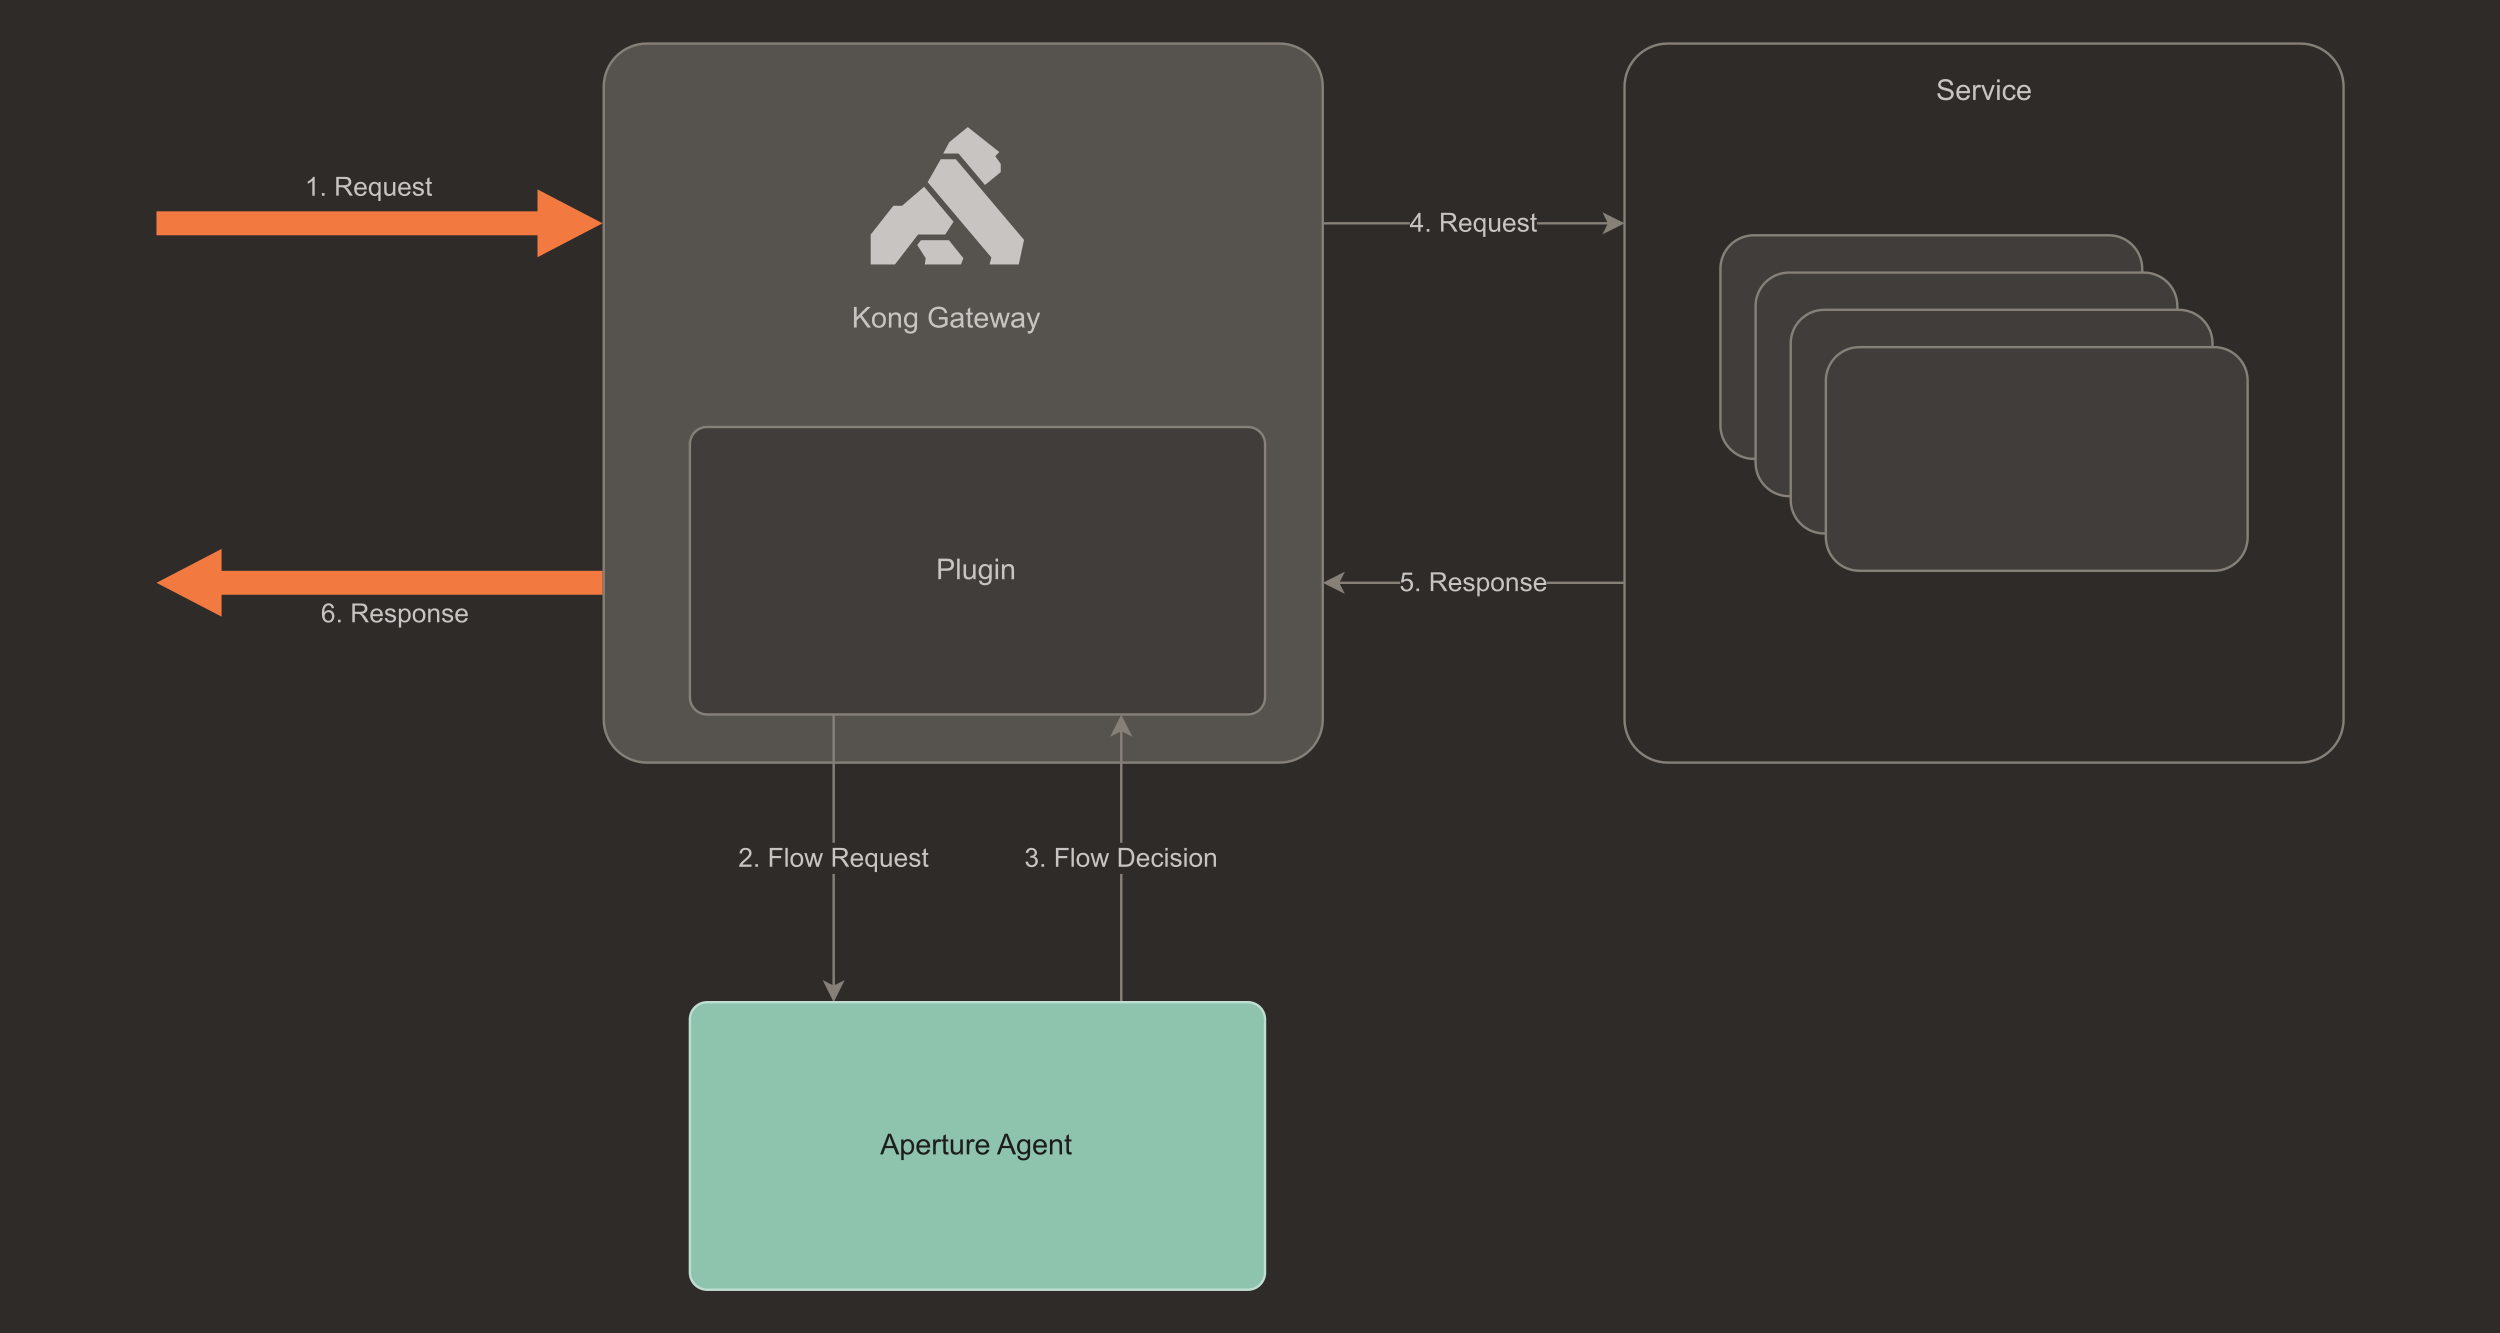 <?xml version="1.0" encoding="UTF-8"?>
<svg xmlns="http://www.w3.org/2000/svg" viewBox="0 0 750 400">
  <defs>
    <style>
      .c, .d {
        fill: #c7c4c1;
      }

      .e {
        fill: #f27a40;
      }

      .f {
        fill: #56524d;
      }

      .g {
        fill: #2e2b29;
      }

      .h {
        stroke-miterlimit: 10;
      }

      .h, .i {
        stroke: #868079;
      }

      .h, .i, .j {
        stroke-width: .72px;
      }

      .h, .i, .j, .k {
        fill: none;
      }

      .l {
        fill: #8ec4ad;
      }

      .j {
        stroke: #bfded1;
      }

      .m {
        fill: #403d3a;
      }

      .d {
        fill-rule: evenodd;
      }

      .n {
        fill: #868079;
      }

      .o {
        fill: #1d1d1b;
      }
    </style>
  </defs>
  <g id="a" data-name="bg">
    <rect class="g" x="-3227.07" y="-50" width="4090.86" height="500"/>
  </g>
  <g id="b" data-name="Warstwa 1">
    <g>
      <line class="h" x1="396.82" y1="66.99" x2="482.78" y2="66.99"/>
      <polygon class="n" points="486.56 66.99 481.53 69.51 482.78 66.99 481.53 64.47 486.56 66.99"/>
      <polygon class="h" points="486.56 66.99 481.53 69.51 482.78 66.99 481.53 64.47 486.56 66.99"/>
      <rect class="g" x="422.97" y="62.32" width="38.11" height="9.35"/>
      <g>
        <path class="c" d="m425.46,69.51v-1.36h-2.46v-.64l2.58-3.67h.57v3.67h.76v.64h-.76v1.36h-.7Zm0-1.99v-2.55l-1.77,2.55h1.77Z"/>
        <path class="c" d="m428.02,69.51v-.79h.79v.79h-.79Z"/>
        <path class="c" d="m432.31,69.51v-5.66h2.51c.5,0,.89.05,1.15.15s.47.28.63.54c.16.26.24.54.24.85,0,.4-.13.74-.39,1.02-.26.28-.66.45-1.21.52.2.1.35.19.45.28.22.2.43.45.62.75l.99,1.54h-.94l-.75-1.18c-.22-.34-.4-.6-.54-.78-.14-.18-.27-.31-.38-.38-.11-.07-.23-.12-.34-.15-.08-.02-.22-.03-.42-.03h-.87v2.51h-.75Zm.75-3.16h1.61c.34,0,.61-.04.8-.11.19-.07.34-.18.44-.34.1-.16.15-.33.15-.51,0-.27-.1-.49-.29-.66-.19-.17-.5-.26-.92-.26h-1.79v1.87Z"/>
        <path class="c" d="m440.73,68.19l.72.09c-.11.42-.32.75-.63.98-.31.23-.7.35-1.17.35-.6,0-1.08-.18-1.43-.55-.35-.37-.53-.89-.53-1.55s.18-1.23.53-1.61.82-.57,1.38-.57,1,.19,1.34.56.52.9.52,1.58c0,.04,0,.1,0,.19h-3.06c.03.45.15.8.38,1.04.23.24.51.36.86.36.25,0,.47-.07.65-.2.18-.13.32-.35.43-.64Zm-2.28-1.12h2.29c-.03-.34-.12-.6-.26-.78-.22-.27-.51-.4-.86-.4-.32,0-.59.11-.81.32-.22.21-.34.5-.36.86Z"/>
        <path class="c" d="m444.94,71.08v-2.01c-.11.15-.26.28-.45.38-.19.1-.4.15-.62.15-.49,0-.91-.19-1.26-.58-.35-.39-.53-.92-.53-1.6,0-.41.07-.78.21-1.11s.35-.58.62-.74c.27-.17.57-.25.89-.25.51,0,.91.21,1.2.64v-.55h.63v5.67h-.7Zm-2.14-3.63c0,.53.11.92.33,1.19.22.26.49.4.8.4s.55-.13.76-.38.32-.63.32-1.14c0-.55-.11-.96-.34-1.23s-.49-.41-.79-.41-.56.13-.77.38c-.21.26-.32.66-.32,1.2Z"/>
        <path class="c" d="m449.41,69.51v-.6c-.32.46-.75.7-1.3.7-.24,0-.47-.05-.68-.14-.21-.09-.37-.21-.47-.35-.1-.14-.17-.31-.21-.52-.03-.14-.04-.35-.04-.65v-2.54h.7v2.28c0,.36.01.61.04.73.04.18.14.33.28.43s.32.16.53.16.4-.05.59-.16.31-.25.39-.44c.08-.18.11-.45.11-.8v-2.2h.7v4.1h-.62Z"/>
        <path class="c" d="m453.93,68.19l.72.09c-.11.42-.32.75-.63.98-.31.23-.7.35-1.17.35-.6,0-1.08-.18-1.43-.55-.35-.37-.53-.89-.53-1.55s.18-1.23.53-1.61.82-.57,1.38-.57,1,.19,1.34.56.52.9.52,1.58c0,.04,0,.1,0,.19h-3.06c.03.45.15.8.38,1.04.23.24.51.36.86.36.25,0,.47-.07.65-.2.18-.13.32-.35.43-.64Zm-2.28-1.12h2.29c-.03-.34-.12-.6-.26-.78-.22-.27-.51-.4-.86-.4-.32,0-.59.11-.81.32-.22.21-.34.5-.36.86Z"/>
        <path class="c" d="m455.24,68.28l.69-.11c.04.28.15.49.32.63.18.15.42.22.74.22s.56-.07.71-.2.23-.28.23-.46c0-.16-.07-.28-.2-.37-.1-.06-.33-.14-.71-.24-.51-.13-.86-.24-1.06-.33-.2-.09-.35-.22-.45-.39s-.15-.35-.15-.55c0-.18.04-.35.12-.51.08-.16.2-.29.34-.39.11-.08.26-.15.44-.2.19-.06.39-.08.6-.08.32,0,.6.05.85.14s.42.22.54.38c.12.16.2.37.24.64l-.68.09c-.03-.21-.12-.38-.27-.49-.15-.12-.36-.18-.63-.18-.32,0-.55.05-.68.16-.14.11-.2.23-.2.37,0,.09.03.17.08.24.06.07.15.14.27.18.07.03.27.08.61.18.49.13.83.24,1.03.32.19.08.35.21.46.36.11.16.17.36.17.59s-.07.45-.2.66c-.13.2-.33.36-.58.47s-.54.17-.87.17c-.53,0-.94-.11-1.22-.33s-.46-.55-.54-.99Z"/>
        <path class="c" d="m460.99,68.88l.1.61c-.2.04-.37.06-.53.06-.25,0-.45-.04-.59-.12-.14-.08-.24-.18-.29-.32-.06-.13-.08-.4-.08-.82v-2.36h-.51v-.54h.51v-1.02l.69-.42v1.43h.7v.54h-.7v2.4c0,.2.01.33.04.38s.06.1.12.14c.06.03.13.05.24.05.08,0,.18,0,.3-.03Z"/>
      </g>
      <path class="f" d="m194.07,13.07h189.81c.85,0,1.69.08,2.52.25.83.17,1.64.41,2.43.74s1.53.72,2.24,1.2c.71.47,1.36,1.01,1.96,1.61.6.6,1.14,1.25,1.61,1.96.47.71.87,1.45,1.2,2.24.33.79.57,1.59.74,2.43.17.83.25,1.68.25,2.52v189.81c0,.85-.08,1.69-.25,2.52-.17.83-.41,1.64-.74,2.43-.33.79-.72,1.53-1.2,2.24-.47.71-1.01,1.36-1.61,1.96-.6.6-1.25,1.14-1.96,1.61-.71.47-1.45.87-2.24,1.2-.79.33-1.59.57-2.43.74-.83.17-1.68.25-2.52.25h-189.81c-.85,0-1.69-.08-2.52-.25-.83-.17-1.64-.41-2.43-.74-.79-.33-1.53-.72-2.24-1.2-.71-.47-1.36-1.01-1.96-1.61-.6-.6-1.14-1.25-1.61-1.96-.47-.71-.87-1.45-1.2-2.24-.33-.79-.57-1.59-.74-2.43-.17-.83-.25-1.68-.25-2.52V26.01c0-.85.08-1.69.25-2.52.17-.83.41-1.64.74-2.43.33-.79.72-1.53,1.2-2.24.47-.71,1.01-1.36,1.61-1.96.6-.6,1.25-1.14,1.96-1.61.71-.47,1.45-.87,2.24-1.2s1.59-.57,2.43-.74c.83-.17,1.68-.25,2.52-.25Z"/>
      <path class="i" d="m194.07,13.07h189.81c.85,0,1.69.08,2.52.25.83.17,1.64.41,2.43.74s1.53.72,2.24,1.2c.71.47,1.36,1.01,1.96,1.61.6.6,1.14,1.25,1.61,1.96.47.71.87,1.45,1.2,2.24.33.79.57,1.59.74,2.43.17.83.25,1.68.25,2.52v189.81c0,.85-.08,1.69-.25,2.52-.17.83-.41,1.64-.74,2.43-.33.79-.72,1.53-1.2,2.24-.47.71-1.01,1.36-1.61,1.96-.6.6-1.25,1.14-1.96,1.61-.71.47-1.45.87-2.24,1.2-.79.33-1.59.57-2.43.74-.83.17-1.68.25-2.52.25h-189.81c-.85,0-1.69-.08-2.52-.25-.83-.17-1.64-.41-2.43-.74-.79-.33-1.53-.72-2.24-1.2-.71-.47-1.36-1.01-1.96-1.61-.6-.6-1.14-1.25-1.61-1.96-.47-.71-.87-1.45-1.2-2.24-.33-.79-.57-1.59-.74-2.43-.17-.83-.25-1.68-.25-2.52V26.01c0-.85.08-1.69.25-2.52.17-.83.41-1.64.74-2.43.33-.79.72-1.53,1.2-2.24.47-.71,1.01-1.36,1.61-1.96.6-.6,1.25-1.14,1.96-1.61.71-.47,1.45-.87,2.24-1.2s1.59-.57,2.43-.74c.83-.17,1.68-.25,2.52-.25Z"/>
      <line class="h" x1="250.1" y1="214.38" x2="250.1" y2="296.08"/>
      <polygon class="n" points="250.1 299.85 247.59 294.82 250.1 296.08 252.62 294.82 250.1 299.85"/>
      <polygon class="h" points="250.1 299.85 247.59 294.82 250.1 296.08 252.62 294.82 250.1 299.85"/>
      <rect class="g" x="221.65" y="252.84" width="56.8" height="9.35"/>
      <g>
        <path class="c" d="m225.47,259.37v.67h-3.74c0-.17.02-.33.08-.48.1-.25.25-.51.46-.75s.51-.53.91-.86c.62-.5,1.03-.9,1.25-1.2.22-.29.32-.57.32-.84s-.1-.51-.3-.7c-.2-.19-.45-.28-.77-.28-.33,0-.6.1-.8.3-.2.2-.3.48-.31.83l-.71-.07c.05-.53.23-.94.55-1.22s.75-.42,1.29-.42.97.15,1.29.45c.32.3.47.67.47,1.12,0,.23-.05.45-.14.67s-.25.45-.46.69c-.21.24-.57.57-1.07,1-.42.35-.68.59-.8.71-.12.12-.22.25-.29.38h2.78Z"/>
        <path class="c" d="m226.6,260.03v-.79h.79v.79h-.79Z"/>
      </g>
      <g>
        <path class="c" d="m230.93,260.03v-5.66h3.82v.67h-3.07v1.75h2.66v.67h-2.66v2.57h-.75Z"/>
        <path class="c" d="m235.62,260.03v-5.66h.7v5.66h-.7Z"/>
        <path class="c" d="m237.13,257.98c0-.76.21-1.32.63-1.69.35-.3.78-.46,1.29-.46.56,0,1.02.18,1.38.55.36.37.54.88.54,1.53,0,.53-.08.94-.24,1.25s-.39.54-.69.71-.63.25-.99.25c-.57,0-1.04-.18-1.39-.55-.35-.37-.53-.9-.53-1.59Zm.71,0c0,.53.11.92.34,1.18.23.26.52.39.87.39s.63-.13.86-.39c.23-.26.34-.66.34-1.2,0-.51-.12-.89-.35-1.15-.23-.26-.52-.39-.86-.39s-.64.13-.87.39-.34.65-.34,1.18Z"/>
        <path class="c" d="m242.54,260.03l-1.26-4.1h.72l.65,2.37.24.88s.08-.33.21-.85l.65-2.4h.71l.61,2.38.21.78.24-.79.7-2.37h.68l-1.28,4.1h-.72l-.65-2.46-.16-.7-.83,3.16h-.73Z"/>
        <path class="c" d="m249.8,260.03v-5.66h2.51c.5,0,.89.05,1.15.15s.47.28.63.54c.16.26.24.54.24.85,0,.4-.13.74-.39,1.02s-.66.45-1.21.52c.2.1.35.19.45.28.22.2.43.45.62.75l.98,1.54h-.94l-.75-1.18c-.22-.34-.4-.6-.54-.78-.14-.18-.27-.31-.38-.38-.11-.07-.23-.12-.34-.15-.08-.02-.22-.03-.42-.03h-.87v2.51h-.75Zm.75-3.16h1.61c.34,0,.61-.04.8-.11.19-.07.34-.18.44-.34.1-.16.15-.33.15-.51,0-.27-.1-.49-.29-.66-.19-.17-.5-.26-.92-.26h-1.79v1.87Z"/>
        <path class="c" d="m258.21,258.71l.72.09c-.11.42-.32.75-.63.98-.31.23-.7.35-1.17.35-.6,0-1.08-.18-1.43-.55-.35-.37-.53-.89-.53-1.55s.18-1.23.53-1.61.82-.57,1.38-.57,1,.19,1.34.56.52.9.52,1.58c0,.04,0,.1,0,.19h-3.06c.03.45.15.8.38,1.04.23.24.52.36.86.36.25,0,.47-.07.65-.2.18-.13.32-.35.43-.64Zm-2.28-1.12h2.29c-.03-.34-.12-.6-.26-.78-.22-.27-.51-.4-.86-.4-.32,0-.59.11-.81.32s-.34.5-.36.86Z"/>
        <path class="c" d="m262.42,261.61v-2.01c-.11.15-.26.28-.45.38-.19.1-.4.15-.62.15-.49,0-.91-.19-1.26-.58s-.53-.92-.53-1.6c0-.41.07-.78.21-1.11s.35-.58.62-.74c.27-.17.57-.25.89-.25.51,0,.91.21,1.2.64v-.55h.62v5.67h-.69Zm-2.14-3.63c0,.53.11.92.33,1.19.22.26.49.4.8.4s.55-.13.76-.38c.21-.25.32-.63.32-1.14,0-.55-.11-.96-.34-1.23s-.49-.41-.79-.41-.56.13-.77.38c-.21.26-.31.66-.31,1.2Z"/>
        <path class="c" d="m266.89,260.03v-.6c-.32.46-.75.7-1.3.7-.24,0-.47-.05-.68-.14-.21-.09-.37-.21-.47-.35-.1-.14-.17-.31-.21-.52-.03-.14-.04-.35-.04-.65v-2.54h.7v2.28c0,.36.01.61.04.73.04.18.14.33.28.43s.32.16.53.16.4-.05.59-.16c.18-.11.31-.25.39-.44.08-.18.11-.45.11-.8v-2.2h.69v4.1h-.62Z"/>
        <path class="c" d="m271.41,258.71l.72.09c-.11.42-.32.75-.63.98-.31.23-.7.35-1.17.35-.6,0-1.08-.18-1.43-.55-.35-.37-.53-.89-.53-1.55s.18-1.23.53-1.61.82-.57,1.38-.57,1,.19,1.34.56.52.9.52,1.58c0,.04,0,.1,0,.19h-3.06c.03.45.15.8.38,1.04.23.24.51.36.86.36.25,0,.47-.07.65-.2.18-.13.32-.35.43-.64Zm-2.28-1.12h2.29c-.03-.34-.12-.6-.26-.78-.22-.27-.51-.4-.86-.4-.32,0-.59.11-.81.32-.22.21-.34.5-.36.86Z"/>
        <path class="c" d="m272.72,258.81l.69-.11c.04.28.15.49.32.63.18.15.42.22.74.22s.56-.07.71-.2.23-.28.23-.46c0-.16-.07-.28-.2-.37-.1-.06-.33-.14-.71-.24-.51-.13-.86-.24-1.06-.33-.2-.09-.35-.22-.45-.39s-.15-.35-.15-.55c0-.18.04-.35.12-.51.08-.16.2-.29.34-.39.11-.08.26-.15.44-.2.19-.06.39-.08.6-.08.32,0,.6.05.85.14s.42.22.54.38c.12.16.2.37.24.64l-.68.09c-.03-.21-.12-.38-.27-.49-.15-.12-.36-.18-.63-.18-.32,0-.55.05-.68.16-.14.11-.2.23-.2.37,0,.09.03.17.08.24.06.07.15.14.27.18.07.03.27.08.61.18.49.13.83.24,1.03.32.19.08.35.21.46.36.11.16.17.36.17.59s-.07.45-.2.66c-.13.2-.33.36-.58.47s-.54.17-.87.17c-.53,0-.94-.11-1.22-.33s-.46-.55-.54-.99Z"/>
        <path class="c" d="m278.47,259.41l.1.61c-.2.04-.37.06-.53.06-.25,0-.45-.04-.59-.12-.14-.08-.24-.18-.29-.32-.06-.13-.08-.4-.08-.82v-2.36h-.51v-.54h.51v-1.02l.69-.42v1.43h.7v.54h-.7v2.4c0,.2.01.33.04.38s.06.1.12.14c.06.03.13.05.24.05.08,0,.18,0,.3-.03Z"/>
      </g>
      <line class="h" x1="336.38" y1="300.66" x2="336.38" y2="218.96"/>
      <polygon class="n" points="336.38 215.18 338.9 220.22 336.38 218.96 333.86 220.22 336.38 215.18"/>
      <polygon class="h" points="336.38 215.18 338.9 220.22 336.38 218.96 333.86 220.22 336.38 215.18"/>
      <rect class="g" x="307.21" y="252.84" width="58.24" height="9.35"/>
      <g>
        <path class="c" d="m307.66,258.54l.7-.09c.08.39.22.68.41.85s.43.26.7.26c.33,0,.6-.11.83-.34s.34-.51.34-.84-.1-.58-.31-.79c-.21-.21-.47-.31-.8-.31-.13,0-.29.03-.49.08l.08-.61s.08,0,.11,0c.3,0,.56-.08.8-.23.24-.16.36-.39.36-.71,0-.25-.09-.47-.26-.63-.17-.17-.4-.25-.67-.25s-.5.08-.68.25c-.18.17-.3.42-.35.76l-.7-.12c.08-.47.28-.83.58-1.08.3-.26.68-.38,1.12-.38.31,0,.59.07.85.2s.46.31.6.54c.14.23.21.47.21.73,0,.24-.07.47-.2.67-.13.2-.33.36-.58.48.33.08.59.24.78.48.18.24.28.55.28.91,0,.49-.18.91-.54,1.26s-.82.52-1.37.52c-.5,0-.91-.15-1.24-.44-.33-.3-.51-.68-.56-1.15Z"/>
        <path class="c" d="m312.44,260.03v-.79h.79v.79h-.79Z"/>
        <path class="c" d="m316.77,260.03v-5.66h3.82v.67h-3.07v1.75h2.66v.67h-2.66v2.57h-.75Z"/>
        <path class="c" d="m321.45,260.03v-5.66h.7v5.66h-.7Z"/>
        <path class="c" d="m322.97,257.98c0-.76.21-1.32.63-1.69.35-.3.78-.46,1.29-.46.56,0,1.02.18,1.38.55.36.37.54.88.54,1.53,0,.53-.08.94-.24,1.25s-.39.54-.69.71c-.3.17-.63.25-.99.25-.57,0-1.04-.18-1.39-.55-.35-.37-.53-.9-.53-1.59Zm.71,0c0,.53.12.92.34,1.18.23.26.52.39.87.39s.63-.13.86-.39.34-.66.34-1.2c0-.51-.12-.89-.35-1.15-.23-.26-.52-.39-.86-.39s-.64.13-.87.39c-.23.26-.34.65-.34,1.18Z"/>
        <path class="c" d="m328.38,260.03l-1.25-4.1h.72l.65,2.37.24.88s.08-.33.21-.85l.65-2.4h.71l.61,2.38.2.78.24-.79.7-2.37h.68l-1.28,4.1h-.72l-.65-2.46-.16-.7-.83,3.16h-.73Z"/>
        <path class="c" d="m335.62,260.03v-5.66h1.95c.44,0,.78.03,1.01.08.32.07.6.21.83.41.3.25.52.58.67.97s.22.84.22,1.35c0,.43-.05.81-.15,1.14s-.23.61-.39.83c-.16.22-.33.39-.52.51-.19.12-.41.22-.68.28s-.57.1-.91.1h-2.04Zm.75-.67h1.21c.37,0,.67-.04.88-.1.21-.07.38-.17.51-.29.18-.18.32-.42.42-.72.1-.3.15-.66.15-1.09,0-.59-.1-1.05-.29-1.37-.19-.32-.43-.53-.71-.64-.2-.08-.52-.12-.97-.12h-1.19v4.33Z"/>
        <path class="c" d="m344.05,258.71l.72.09c-.11.42-.32.75-.63.98-.31.23-.7.35-1.17.35-.6,0-1.08-.18-1.43-.55-.35-.37-.53-.89-.53-1.55s.18-1.23.53-1.61.82-.57,1.38-.57,1,.19,1.34.56.52.9.52,1.58c0,.04,0,.1,0,.19h-3.06c.03.45.15.8.38,1.04.23.24.51.36.86.36.25,0,.47-.07.65-.2.18-.13.32-.35.43-.64Zm-2.28-1.12h2.29c-.03-.34-.12-.6-.26-.78-.22-.27-.51-.4-.86-.4-.32,0-.59.11-.81.32-.22.21-.34.5-.36.86Z"/>
        <path class="c" d="m348.32,258.53l.68.09c-.07.47-.27.84-.57,1.11-.31.27-.69.4-1.13.4-.56,0-1.01-.18-1.35-.55-.34-.37-.51-.89-.51-1.58,0-.44.07-.83.22-1.16.15-.33.37-.58.67-.75s.63-.25.98-.25c.45,0,.81.11,1.09.34.28.22.46.54.54.96l-.68.1c-.06-.28-.18-.48-.34-.62-.16-.14-.36-.21-.59-.21-.35,0-.63.12-.85.38s-.33.65-.33,1.19.11.95.32,1.2.49.38.83.38c.27,0,.5-.08.68-.25.18-.17.3-.42.35-.77Z"/>
        <path class="c" d="m349.6,255.17v-.8h.7v.8h-.7Zm0,4.86v-4.1h.7v4.1h-.7Z"/>
        <path class="c" d="m351.08,258.81l.69-.11c.04.28.15.49.32.63.18.15.42.22.74.22s.56-.07.71-.2.23-.28.23-.46c0-.16-.07-.28-.2-.37-.1-.06-.33-.14-.71-.24-.51-.13-.86-.24-1.06-.33-.2-.09-.35-.22-.45-.39s-.15-.35-.15-.55c0-.18.04-.35.12-.51.08-.16.2-.29.34-.39.11-.08.26-.15.44-.2.19-.06.39-.08.6-.08.32,0,.6.05.85.14s.42.22.54.38c.12.16.2.37.24.64l-.68.09c-.03-.21-.12-.38-.27-.49-.15-.12-.36-.18-.63-.18-.32,0-.55.05-.68.16-.14.11-.2.23-.2.37,0,.09.03.17.08.24.06.07.15.14.27.18.07.03.27.08.61.18.49.13.83.24,1.03.32.19.08.35.21.46.36.11.16.17.36.17.59s-.07.45-.2.66c-.13.2-.33.36-.58.47s-.54.17-.87.17c-.53,0-.94-.11-1.22-.33s-.46-.55-.54-.99Z"/>
        <path class="c" d="m355.31,255.17v-.8h.7v.8h-.7Zm0,4.86v-4.1h.7v4.1h-.7Z"/>
        <path class="c" d="m356.81,257.98c0-.76.21-1.32.63-1.69.35-.3.78-.46,1.29-.46.56,0,1.02.18,1.38.55.36.37.54.88.54,1.53,0,.53-.08.94-.24,1.25s-.39.54-.69.71c-.3.17-.63.25-.99.25-.57,0-1.04-.18-1.39-.55-.35-.37-.53-.9-.53-1.59Zm.71,0c0,.53.12.92.34,1.18.23.26.52.39.87.39s.63-.13.86-.39.34-.66.34-1.2c0-.51-.12-.89-.35-1.15-.23-.26-.52-.39-.86-.39s-.64.13-.87.39c-.23.26-.34.65-.34,1.18Z"/>
        <path class="c" d="m361.46,260.03v-4.1h.62v.58c.3-.45.74-.68,1.31-.68.25,0,.47.04.68.13s.36.21.46.35c.1.14.18.32.22.51.03.13.04.35.04.68v2.52h-.69v-2.5c0-.28-.03-.49-.08-.63-.05-.14-.15-.25-.29-.34s-.3-.13-.48-.13c-.3,0-.55.09-.77.28-.21.19-.32.54-.32,1.07v2.24h-.7Z"/>
      </g>
      <path class="l" d="m212.14,300.66h162.2c.34,0,.68.03,1.01.1.33.07.66.16.97.29.31.13.61.29.9.48s.54.4.78.64c.24.24.45.5.64.78.19.28.35.58.48.9.13.31.23.64.29.97.07.33.1.67.1,1.01v75.92c0,.34-.03.68-.1,1.01-.07.33-.16.66-.29.97-.13.31-.29.61-.48.9-.19.28-.4.54-.64.78-.24.24-.5.46-.78.64s-.58.35-.9.48c-.31.13-.64.23-.97.29-.33.07-.67.1-1.01.1h-162.2c-.34,0-.68-.03-1.01-.1s-.66-.16-.97-.29c-.31-.13-.61-.29-.9-.48-.28-.19-.54-.4-.78-.64-.24-.24-.45-.5-.64-.78-.19-.28-.35-.58-.48-.9-.13-.31-.23-.64-.29-.97-.07-.33-.1-.67-.1-1.01v-75.92c0-.34.03-.68.1-1.01s.16-.66.29-.97c.13-.31.29-.61.48-.89.19-.28.4-.54.64-.78.24-.24.5-.46.78-.64s.58-.35.89-.48c.31-.13.64-.23.97-.29.33-.07.67-.1,1.01-.1Z"/>
      <path class="j" d="m212.14,300.66h162.2c.34,0,.68.03,1.01.1.33.07.66.16.97.29.31.13.61.29.9.48s.54.4.78.64c.24.24.45.5.64.78.19.28.35.58.48.9.13.31.23.64.29.97.07.33.1.67.1,1.01v75.92c0,.34-.03.68-.1,1.01-.07.33-.16.66-.29.97-.13.31-.29.61-.48.9-.19.28-.4.54-.64.78-.24.24-.5.46-.78.64s-.58.35-.9.48c-.31.13-.64.23-.97.29-.33.07-.67.1-1.01.1h-162.2c-.34,0-.68-.03-1.01-.1s-.66-.16-.97-.29c-.31-.13-.61-.29-.9-.48-.28-.19-.54-.4-.78-.64-.24-.24-.45-.5-.64-.78-.19-.28-.35-.58-.48-.9-.13-.31-.23-.64-.29-.97-.07-.33-.1-.67-.1-1.01v-75.92c0-.34.03-.68.1-1.01s.16-.66.29-.97c.13-.31.29-.61.48-.89.19-.28.4-.54.64-.78.24-.24.5-.46.78-.64s.58-.35.89-.48c.31-.13.64-.23.97-.29.33-.07.67-.1,1.01-.1Z"/>
      <g>
        <path class="o" d="m264.04,346.31l2.37-6.18h.88l2.53,6.18h-.93l-.72-1.87h-2.58l-.68,1.87h-.87Zm1.78-2.54h2.09l-.64-1.71c-.2-.52-.34-.95-.44-1.28-.08.4-.19.79-.33,1.18l-.68,1.81Z"/>
        <path class="o" d="m270.37,348.03v-6.19h.69v.58c.16-.23.35-.4.55-.51.21-.11.45-.17.75-.17.38,0,.72.1,1.01.29s.51.47.66.83.22.75.22,1.18c0,.46-.08.87-.25,1.24-.16.37-.4.65-.72.84s-.64.29-.99.29c-.25,0-.48-.05-.68-.16-.2-.11-.37-.24-.5-.41v2.18h-.76Zm.69-3.93c0,.58.12,1,.35,1.28.23.28.51.41.85.41s.62-.14.87-.43.36-.73.36-1.32-.12-1-.35-1.28c-.23-.28-.51-.43-.84-.43s-.61.15-.86.45c-.25.3-.37.74-.37,1.32Z"/>
        <path class="o" d="m278.24,344.87l.78.1c-.12.46-.35.81-.69,1.07-.33.25-.76.38-1.28.38-.65,0-1.17-.2-1.56-.61-.38-.4-.57-.97-.57-1.7s.19-1.34.58-1.75c.39-.42.89-.62,1.51-.62s1.09.2,1.47.61c.38.41.57.98.57,1.72,0,.04,0,.11,0,.2h-3.34c.03.49.17.87.42,1.13.25.26.56.39.94.39.28,0,.51-.07.71-.22.2-.15.35-.38.47-.7Zm-2.49-1.23h2.5c-.03-.38-.13-.66-.29-.85-.24-.29-.55-.44-.94-.44-.35,0-.64.12-.88.35-.24.23-.37.54-.39.93Z"/>
        <path class="o" d="m279.96,346.31v-4.47h.68v.68c.17-.32.33-.53.48-.63.15-.1.31-.15.49-.15.25,0,.51.08.78.24l-.26.7c-.18-.11-.37-.16-.56-.16-.17,0-.31.05-.45.15-.13.1-.23.24-.28.42-.08.27-.13.56-.13.88v2.34h-.76Z"/>
        <path class="o" d="m284.5,345.63l.11.67c-.21.04-.4.07-.57.07-.28,0-.49-.04-.64-.13-.15-.09-.26-.2-.32-.34-.06-.14-.09-.44-.09-.9v-2.57h-.56v-.59h.56v-1.11l.75-.46v1.56h.76v.59h-.76v2.62c0,.22.01.35.04.42.03.06.07.11.13.15.06.04.15.05.26.05.08,0,.2,0,.33-.03Z"/>
        <path class="o" d="m288.17,346.31v-.66c-.35.51-.82.76-1.42.76-.26,0-.51-.05-.74-.15-.23-.1-.4-.23-.51-.38s-.19-.34-.23-.56c-.03-.15-.05-.38-.05-.71v-2.77h.76v2.48c0,.4.01.66.05.8.05.2.15.36.3.47.15.11.34.17.57.17s.44-.06.64-.17.34-.28.42-.48c.08-.2.12-.49.12-.87v-2.4h.76v4.47h-.68Z"/>
        <path class="o" d="m290.03,346.31v-4.47h.68v.68c.17-.32.33-.53.48-.63.15-.1.31-.15.49-.15.25,0,.51.08.78.24l-.26.7c-.18-.11-.37-.16-.56-.16-.17,0-.31.05-.45.15-.13.1-.23.24-.28.42-.08.27-.13.56-.13.88v2.34h-.76Z"/>
        <path class="o" d="m295.98,344.87l.78.1c-.12.46-.35.81-.69,1.07-.33.25-.76.38-1.28.38-.65,0-1.17-.2-1.56-.61-.38-.4-.57-.97-.57-1.7s.19-1.34.58-1.75c.39-.42.89-.62,1.51-.62s1.09.2,1.47.61c.38.41.57.98.57,1.72,0,.04,0,.11,0,.2h-3.34c.03.49.17.87.42,1.13.25.26.56.39.94.39.28,0,.51-.07.71-.22.2-.15.35-.38.47-.7Zm-2.49-1.23h2.5c-.03-.38-.13-.66-.29-.85-.24-.29-.55-.44-.94-.44-.35,0-.64.12-.88.35-.24.23-.37.54-.39.93Z"/>
      </g>
      <g>
        <path class="o" d="m299.05,346.31l2.37-6.18h.88l2.53,6.18h-.93l-.72-1.87h-2.58l-.68,1.87h-.87Zm1.78-2.54h2.09l-.64-1.71c-.2-.52-.34-.95-.44-1.28-.08.4-.19.79-.33,1.18l-.68,1.81Z"/>
        <path class="o" d="m305.25,346.68l.74.11c.03.23.12.39.26.5.19.14.45.21.77.21.35,0,.62-.07.81-.21s.32-.34.39-.59c.04-.15.06-.48.05-.97-.33.39-.74.59-1.24.59-.62,0-1.09-.22-1.43-.67-.34-.44-.5-.98-.5-1.6,0-.43.08-.82.23-1.18.15-.36.38-.64.67-.84s.64-.29,1.03-.29c.53,0,.96.21,1.31.64v-.54h.7v3.87c0,.7-.07,1.19-.21,1.48-.14.29-.37.52-.67.69-.31.17-.69.25-1.13.25-.53,0-.96-.12-1.29-.36-.33-.24-.49-.6-.48-1.08Zm.63-2.69c0,.59.12,1.02.35,1.29.23.27.53.4.88.4s.64-.13.88-.4c.24-.27.35-.69.35-1.26s-.12-.96-.36-1.24c-.24-.28-.54-.42-.88-.42s-.62.14-.86.41c-.24.27-.35.68-.35,1.22Z"/>
        <path class="o" d="m313.25,344.87l.78.1c-.12.46-.35.81-.69,1.07-.33.25-.76.38-1.28.38-.65,0-1.17-.2-1.56-.61-.38-.4-.57-.97-.57-1.7s.19-1.34.58-1.75c.39-.42.89-.62,1.51-.62s1.09.2,1.47.61c.38.41.57.98.57,1.72,0,.04,0,.11,0,.2h-3.34c.03.49.17.87.42,1.13.25.26.56.39.94.39.28,0,.51-.07.71-.22.2-.15.35-.38.47-.7Zm-2.49-1.23h2.5c-.03-.38-.13-.66-.29-.85-.24-.29-.55-.44-.94-.44-.35,0-.64.12-.88.35-.24.23-.37.54-.39.93Z"/>
        <path class="o" d="m314.98,346.31v-4.47h.68v.64c.33-.49.8-.74,1.42-.74.27,0,.52.05.74.15.23.1.39.22.51.38s.19.34.24.56c.03.14.04.39.04.74v2.75h-.76v-2.72c0-.31-.03-.54-.09-.69-.06-.15-.16-.28-.31-.37-.15-.09-.33-.14-.53-.14-.32,0-.6.1-.84.31s-.35.59-.35,1.17v2.44h-.76Z"/>
        <path class="o" d="m321.44,345.63l.11.67c-.21.04-.4.07-.57.07-.28,0-.49-.04-.64-.13-.15-.09-.26-.2-.32-.34-.06-.14-.09-.44-.09-.9v-2.57h-.56v-.59h.56v-1.11l.75-.46v1.56h.76v.59h-.76v2.62c0,.22.01.35.04.42.03.06.07.11.13.15.06.04.15.05.26.05.08,0,.2,0,.33-.03Z"/>
      </g>
      <polygon class="e" points="46.94 70.58 46.94 63.4 161.25 63.4 161.25 56.82 180.77 66.99 161.25 77.16 161.25 70.58 46.94 70.58"/>
      <g>
        <path class="c" d="m94.4,58.72h-.7v-4.43c-.17.16-.39.32-.66.48-.27.16-.52.28-.73.36v-.67c.39-.18.73-.4,1.02-.66.29-.26.5-.51.62-.76h.45v5.68Z"/>
        <path class="c" d="m96.57,58.72v-.79h.79v.79h-.79Z"/>
        <path class="c" d="m100.87,58.72v-5.66h2.51c.5,0,.89.05,1.15.15s.47.28.63.54c.16.26.24.54.24.85,0,.4-.13.74-.39,1.02-.26.28-.66.45-1.21.52.2.1.35.19.45.28.22.2.43.45.62.75l.98,1.54h-.94l-.75-1.18c-.22-.34-.4-.6-.54-.78-.14-.18-.27-.31-.38-.38-.11-.07-.23-.12-.34-.15-.08-.02-.22-.03-.42-.03h-.87v2.51h-.75Zm.75-3.16h1.61c.34,0,.61-.04.8-.11.19-.07.34-.18.44-.34.1-.16.15-.33.15-.51,0-.27-.1-.49-.29-.66-.19-.17-.5-.26-.92-.26h-1.79v1.87Z"/>
        <path class="c" d="m109.29,57.4l.72.09c-.11.42-.32.75-.63.98s-.7.35-1.17.35c-.6,0-1.08-.18-1.43-.55-.35-.37-.53-.89-.53-1.55s.18-1.23.53-1.61c.35-.38.82-.57,1.38-.57s1,.19,1.34.56.52.9.52,1.58c0,.04,0,.1,0,.19h-3.06c.03.45.15.8.38,1.04.23.24.51.36.86.36.25,0,.47-.07.65-.2.18-.13.32-.35.43-.64Zm-2.28-1.12h2.29c-.03-.34-.12-.6-.26-.78-.22-.27-.51-.4-.86-.4-.32,0-.59.11-.8.32-.22.21-.34.5-.36.86Z"/>
        <path class="c" d="m113.49,60.29v-2.01c-.11.15-.26.28-.45.38-.2.1-.4.15-.62.15-.49,0-.91-.19-1.26-.58s-.53-.92-.53-1.6c0-.41.07-.78.21-1.11.14-.33.35-.58.62-.74.27-.17.57-.25.89-.25.51,0,.91.21,1.2.64v-.55h.63v5.67h-.7Zm-2.14-3.63c0,.53.11.92.33,1.19.22.26.49.4.79.4s.55-.13.76-.38.32-.63.32-1.14c0-.55-.11-.96-.34-1.23-.22-.28-.49-.41-.79-.41s-.56.13-.77.38c-.21.26-.31.66-.31,1.2Z"/>
        <path class="c" d="m117.96,58.72v-.6c-.32.46-.75.7-1.3.7-.24,0-.47-.05-.68-.14-.21-.09-.37-.21-.47-.35-.1-.14-.17-.31-.21-.52-.03-.14-.04-.35-.04-.65v-2.54h.7v2.28c0,.36.01.61.04.73.04.18.14.33.28.43s.32.16.53.16.4-.05.59-.16.31-.25.39-.44c.08-.18.11-.45.11-.8v-2.2h.7v4.1h-.62Z"/>
        <path class="c" d="m122.48,57.4l.72.09c-.11.42-.32.75-.63.98s-.7.35-1.17.35c-.6,0-1.08-.18-1.43-.55-.35-.37-.53-.89-.53-1.55s.18-1.23.53-1.61c.35-.38.82-.57,1.38-.57s1,.19,1.34.56.52.9.52,1.58c0,.04,0,.1,0,.19h-3.06c.03.45.15.8.38,1.04.23.24.51.36.86.36.25,0,.47-.07.65-.2.18-.13.32-.35.43-.64Zm-2.28-1.12h2.29c-.03-.34-.12-.6-.26-.78-.22-.27-.51-.4-.86-.4-.32,0-.59.11-.8.32-.22.21-.34.5-.36.86Z"/>
        <path class="c" d="m123.79,57.5l.69-.11c.04.28.15.49.32.63.18.15.42.22.74.22s.56-.07.71-.2.23-.28.23-.46c0-.16-.07-.28-.21-.37-.1-.06-.33-.14-.71-.24-.51-.13-.86-.24-1.06-.33-.2-.09-.35-.22-.45-.39s-.15-.35-.15-.55c0-.18.04-.35.13-.51.08-.16.2-.29.34-.39.11-.08.26-.15.44-.2.19-.06.39-.08.6-.08.32,0,.6.05.85.14s.42.22.54.38c.12.16.2.37.24.64l-.68.09c-.03-.21-.12-.38-.27-.49-.15-.12-.36-.18-.63-.18-.32,0-.55.05-.68.16-.14.11-.21.23-.21.37,0,.09.03.17.08.24.06.07.15.14.27.18.07.03.27.08.61.18.49.13.83.24,1.03.32.2.08.35.21.46.36.11.16.17.36.17.59s-.07.45-.2.66c-.14.2-.33.36-.59.47s-.54.17-.86.17c-.53,0-.94-.11-1.22-.33s-.46-.55-.54-.99Z"/>
        <path class="c" d="m129.54,58.1l.1.61c-.2.04-.37.06-.52.06-.25,0-.45-.04-.59-.12-.14-.08-.24-.18-.29-.32-.06-.13-.08-.4-.08-.82v-2.36h-.51v-.54h.51v-1.02l.69-.42v1.43h.7v.54h-.7v2.4c0,.2.01.33.04.38.03.06.06.1.12.14.06.03.13.05.24.05.08,0,.18,0,.31-.03Z"/>
      </g>
      <polygon class="e" points="180.77 171.24 180.77 178.43 66.47 178.43 66.47 185 46.94 174.84 66.47 164.67 66.47 171.24 180.77 171.24"/>
      <g>
        <path class="c" d="m100.22,182.43l-.69.05c-.06-.27-.15-.47-.26-.59-.19-.2-.42-.3-.7-.3-.22,0-.42.06-.58.19-.22.16-.39.39-.52.7s-.19.74-.2,1.31c.17-.25.37-.44.61-.57.24-.12.5-.19.76-.19.46,0,.86.17,1.18.51.33.34.49.78.49,1.32,0,.36-.08.69-.23.99s-.36.54-.63.7-.57.24-.91.24c-.58,0-1.05-.21-1.42-.64-.37-.43-.55-1.13-.55-2.11,0-1.09.2-1.89.61-2.39.35-.43.83-.65,1.42-.65.45,0,.81.12,1.09.38.28.25.46.59.51,1.04Zm-2.84,2.44c0,.24.05.47.15.69.1.22.24.38.43.5.18.11.38.17.58.17.29,0,.55-.12.76-.36.21-.24.32-.56.32-.97s-.1-.7-.31-.92c-.21-.22-.47-.34-.79-.34s-.58.11-.8.34c-.22.23-.33.52-.33.89Z"/>
        <path class="c" d="m101.4,186.7v-.79h.79v.79h-.79Z"/>
        <path class="c" d="m105.7,186.7v-5.66h2.51c.5,0,.89.05,1.15.15s.47.28.63.54c.16.26.24.54.24.85,0,.4-.13.74-.39,1.02s-.66.45-1.21.52c.2.1.35.19.45.28.22.2.43.45.62.75l.98,1.54h-.94l-.75-1.18c-.22-.34-.4-.6-.54-.78-.14-.18-.27-.31-.38-.38-.11-.07-.23-.12-.34-.15-.08-.02-.22-.03-.42-.03h-.87v2.51h-.75Zm.75-3.16h1.61c.34,0,.61-.04.8-.11.19-.07.34-.18.44-.34.1-.16.15-.33.15-.51,0-.27-.1-.49-.29-.66-.19-.17-.5-.26-.92-.26h-1.79v1.87Z"/>
        <path class="c" d="m114.12,185.38l.72.09c-.11.42-.32.75-.63.98-.31.23-.7.35-1.17.35-.6,0-1.08-.18-1.43-.55-.35-.37-.53-.89-.53-1.55s.18-1.23.53-1.61.82-.57,1.38-.57,1,.19,1.34.56.52.9.52,1.58c0,.04,0,.1,0,.19h-3.06c.03.45.15.8.38,1.04.23.24.52.36.86.36.25,0,.47-.07.65-.2.18-.13.32-.35.43-.64Zm-2.28-1.12h2.29c-.03-.34-.12-.6-.26-.78-.22-.27-.51-.4-.86-.4-.32,0-.59.11-.81.32s-.34.5-.36.86Z"/>
        <path class="c" d="m115.43,185.48l.69-.11c.04.28.15.49.32.63.18.15.42.22.74.22s.56-.07.71-.2.23-.28.23-.46c0-.16-.07-.28-.21-.37-.09-.06-.33-.14-.71-.24-.51-.13-.86-.24-1.06-.33-.2-.09-.35-.22-.45-.39s-.15-.35-.15-.55c0-.18.04-.35.12-.51.08-.16.2-.29.34-.39.11-.08.26-.15.44-.2.19-.06.39-.08.6-.08.32,0,.6.05.85.14s.42.22.54.38c.12.16.2.37.24.64l-.68.09c-.03-.21-.12-.38-.27-.49-.15-.12-.36-.18-.63-.18-.32,0-.55.05-.68.16s-.2.23-.2.37c0,.09.03.17.08.24.06.07.14.14.27.18.07.03.27.08.61.18.49.13.83.24,1.03.32.19.08.35.21.46.36.11.16.17.36.17.59s-.07.45-.2.66c-.13.2-.33.36-.58.47s-.54.17-.87.17c-.53,0-.94-.11-1.22-.33-.28-.22-.46-.55-.54-.99Z"/>
        <path class="c" d="m119.66,188.27v-5.67h.63v.53c.15-.21.32-.37.51-.47.19-.1.42-.16.68-.16.35,0,.66.09.93.27.27.18.47.43.61.76.14.33.21.69.21,1.08,0,.42-.08.8-.23,1.13-.15.34-.37.59-.66.77s-.59.27-.91.27c-.23,0-.44-.05-.62-.15-.18-.1-.34-.22-.45-.37v2h-.7Zm.63-3.6c0,.53.11.92.32,1.17.21.25.47.38.78.38s.57-.13.79-.39c.22-.26.33-.67.33-1.21s-.11-.91-.32-1.17c-.21-.26-.47-.39-.77-.39s-.56.14-.79.42c-.23.28-.34.68-.34,1.21Z"/>
        <path class="c" d="m123.8,184.65c0-.76.21-1.32.63-1.69.35-.3.78-.46,1.29-.46.56,0,1.03.18,1.38.55s.54.88.54,1.53c0,.53-.08.94-.24,1.25-.16.3-.39.54-.69.71-.3.17-.63.25-.99.25-.57,0-1.04-.18-1.39-.55-.35-.37-.53-.9-.53-1.59Zm.71,0c0,.53.11.92.34,1.18.23.26.52.39.86.39s.63-.13.86-.39c.23-.26.34-.66.34-1.2,0-.51-.12-.89-.35-1.15-.23-.26-.52-.39-.86-.39s-.64.13-.86.39c-.23.26-.34.65-.34,1.18Z"/>
        <path class="c" d="m128.46,186.7v-4.1h.63v.58c.3-.45.74-.68,1.3-.68.25,0,.47.04.68.13s.36.21.47.35c.1.14.17.32.22.51.03.13.04.35.04.68v2.52h-.7v-2.5c0-.28-.03-.49-.08-.63s-.15-.25-.29-.34-.3-.13-.48-.13c-.3,0-.55.09-.77.28-.21.19-.32.54-.32,1.07v2.24h-.7Z"/>
        <path class="c" d="m132.58,185.48l.69-.11c.04.28.15.49.32.63.18.15.42.22.74.22s.56-.07.71-.2.23-.28.23-.46c0-.16-.07-.28-.21-.37-.1-.06-.33-.14-.71-.24-.51-.13-.86-.24-1.06-.33-.2-.09-.35-.22-.45-.39s-.15-.35-.15-.55c0-.18.04-.35.13-.51.08-.16.2-.29.34-.39.11-.08.26-.15.44-.2.19-.06.39-.08.6-.08.32,0,.6.05.85.14s.42.22.54.38c.12.16.2.37.24.64l-.68.09c-.03-.21-.12-.38-.27-.49-.15-.12-.36-.18-.63-.18-.32,0-.55.05-.68.16-.14.11-.21.23-.21.37,0,.09.03.17.08.24.06.07.15.14.27.18.07.03.27.08.61.18.49.13.83.24,1.03.32.2.08.35.21.46.36.11.16.17.36.17.59s-.07.45-.2.66c-.14.2-.33.36-.59.47s-.54.17-.86.17c-.53,0-.94-.11-1.22-.33s-.46-.55-.54-.99Z"/>
        <path class="c" d="m139.62,185.38l.72.09c-.11.42-.32.75-.63.98s-.7.35-1.17.35c-.6,0-1.08-.18-1.43-.55-.35-.37-.53-.89-.53-1.55s.18-1.23.53-1.61c.35-.38.82-.57,1.38-.57s1,.19,1.34.56.52.9.52,1.58c0,.04,0,.1,0,.19h-3.06c.03.45.15.8.38,1.04.23.24.51.36.86.36.25,0,.47-.07.65-.2.18-.13.32-.35.43-.64Zm-2.28-1.12h2.29c-.03-.34-.12-.6-.26-.78-.22-.27-.51-.4-.86-.4-.32,0-.59.11-.8.32-.22.21-.34.5-.36.86Z"/>
      </g>
      <path class="m" d="m212.14,128.1h162.2c.34,0,.68.03,1.01.1.33.07.66.16.97.29s.61.29.9.48c.28.19.54.4.78.64.24.24.45.5.64.78.19.28.35.58.48.89.13.31.23.64.29.97.07.33.1.67.1,1.01v75.92c0,.34-.03.68-.1,1.01-.07.33-.16.66-.29.97-.13.31-.29.61-.48.89-.19.28-.4.54-.64.78-.24.24-.5.45-.78.64-.28.19-.58.35-.9.48-.31.13-.64.23-.97.29-.33.07-.67.1-1.01.1h-162.2c-.34,0-.68-.03-1.01-.1s-.66-.16-.97-.29c-.31-.13-.61-.29-.9-.48-.28-.19-.54-.4-.78-.64-.24-.24-.45-.5-.64-.78-.19-.28-.35-.58-.48-.89-.13-.31-.23-.64-.29-.97-.07-.33-.1-.67-.1-1.01v-75.92c0-.34.03-.68.1-1.01s.16-.66.29-.97c.13-.31.29-.61.48-.9.19-.28.4-.54.64-.78s.5-.45.78-.64c.28-.19.58-.35.89-.48.31-.13.64-.23.97-.29.33-.07.67-.1,1.01-.1Z"/>
      <path class="i" d="m212.14,128.1h162.2c.34,0,.68.03,1.01.1.33.07.66.16.97.29s.61.29.9.48c.28.19.54.4.78.64.24.24.45.5.64.78.19.28.35.58.48.89.13.31.23.64.29.97.07.33.1.67.1,1.01v75.92c0,.34-.03.68-.1,1.01-.07.33-.16.66-.29.97-.13.31-.29.61-.48.89-.19.28-.4.54-.64.78-.24.24-.5.45-.78.64-.28.19-.58.35-.9.48-.31.13-.64.23-.97.29-.33.07-.67.1-1.01.1h-162.2c-.34,0-.68-.03-1.01-.1s-.66-.16-.97-.29c-.31-.13-.61-.29-.9-.48-.28-.19-.54-.4-.78-.64-.24-.24-.45-.5-.64-.78-.19-.28-.35-.58-.48-.89-.13-.31-.23-.64-.29-.97-.07-.33-.1-.67-.1-1.01v-75.92c0-.34.03-.68.1-1.01s.16-.66.29-.97c.13-.31.29-.61.48-.9.19-.28.4-.54.64-.78s.5-.45.78-.64c.28-.19.58-.35.89-.48.31-.13.64-.23.97-.29.33-.07.67-.1,1.01-.1Z"/>
      <g>
        <path class="c" d="m281.5,173.76v-6.18h2.33c.41,0,.72.02.94.06.3.05.56.15.76.29s.37.34.5.6c.12.26.19.54.19.84,0,.53-.17.97-.5,1.33-.33.36-.94.55-1.81.55h-1.58v2.51h-.82Zm.82-3.24h1.6c.53,0,.9-.1,1.12-.29.22-.2.33-.47.33-.83,0-.26-.07-.48-.2-.66-.13-.18-.3-.3-.52-.36-.14-.04-.39-.05-.76-.05h-1.58v2.21Z"/>
        <path class="c" d="m287.14,173.76v-6.18h.76v6.18h-.76Z"/>
        <path class="c" d="m292.01,173.76v-.66c-.35.51-.82.76-1.42.76-.26,0-.51-.05-.74-.15-.23-.1-.4-.23-.51-.38s-.19-.34-.23-.56c-.03-.15-.05-.38-.05-.71v-2.77h.76v2.48c0,.4.01.66.05.8.05.2.15.36.3.47.15.11.34.17.57.17s.44-.06.64-.17.34-.28.42-.48c.08-.2.12-.49.12-.87v-2.4h.76v4.47h-.68Z"/>
        <path class="c" d="m293.73,174.13l.74.11c.03.23.12.39.26.5.19.14.45.21.77.21.35,0,.62-.07.81-.21s.32-.34.39-.59c.04-.15.06-.48.05-.97-.33.39-.74.59-1.24.59-.62,0-1.09-.22-1.43-.67-.34-.44-.5-.98-.5-1.6,0-.43.08-.82.23-1.18.15-.36.38-.64.67-.84s.64-.29,1.03-.29c.53,0,.96.21,1.31.64v-.54h.7v3.87c0,.7-.07,1.19-.21,1.48-.14.29-.37.52-.67.69-.31.17-.69.25-1.13.25-.53,0-.96-.12-1.29-.36-.33-.24-.49-.6-.48-1.08Zm.63-2.69c0,.59.12,1.02.35,1.29.23.27.53.4.88.4s.64-.13.88-.4c.24-.27.35-.69.35-1.26s-.12-.96-.36-1.24c-.24-.28-.54-.42-.88-.42s-.62.14-.86.41c-.24.27-.35.68-.35,1.22Z"/>
        <path class="c" d="m298.67,168.45v-.87h.76v.87h-.76Zm0,5.3v-4.47h.76v4.47h-.76Z"/>
        <path class="c" d="m300.59,173.76v-4.47h.68v.64c.33-.49.8-.74,1.42-.74.27,0,.52.05.74.15.23.1.39.22.51.38s.19.34.24.56c.03.14.04.39.04.74v2.75h-.76v-2.72c0-.31-.03-.54-.09-.69-.06-.15-.16-.28-.31-.37-.15-.09-.33-.14-.53-.14-.32,0-.6.1-.84.31s-.35.59-.35,1.17v2.44h-.76Z"/>
      </g>
      <g>
        <polygon class="d" points="270.59 61.74 277.24 56.03 286.07 66.52 283.56 70.36 275.42 70.36 269.79 77.65 268.49 79.33 261.2 79.33 261.2 70.38 268 61.74 270.59 61.74"/>
        <polygon class="d" points="290.33 38.12 299.79 45.61 298.58 46.86 300.22 49.17 300.22 51.63 295.5 55.5 287.57 46.06 282.95 46.06 284.81 42.63 290.33 38.12"/>
        <polygon class="d" points="282.21 47.78 286.76 47.78 307.21 71.97 305.63 79.33 296.87 79.33 297.41 77.25 278.3 54.64 282.21 47.78"/>
        <polygon class="d" points="276.29 72.06 284.67 72.06 289.02 77.48 288.28 79.33 277.44 79.33 277.71 77.48 275.16 73.49 276.29 72.06"/>
      </g>
      <rect class="k" x="261.2" y="35.71" width="46.01" height="46.01"/>
      <g>
        <path class="c" d="m256.18,98.27v-6.18h.82v3.06l3.07-3.06h1.11l-2.59,2.5,2.71,3.67h-1.08l-2.2-3.13-1.01.99v2.14h-.82Z"/>
        <path class="c" d="m261.59,96.03c0-.83.23-1.44.69-1.84.38-.33.85-.5,1.41-.5.62,0,1.12.2,1.51.6.39.4.58.96.58,1.67,0,.58-.09,1.03-.26,1.36s-.42.59-.75.77-.69.27-1.08.27c-.63,0-1.13-.2-1.52-.6-.39-.4-.58-.98-.58-1.74Zm.78,0c0,.57.12,1,.38,1.29s.56.43.94.43.69-.14.94-.43.38-.72.38-1.31c0-.55-.12-.97-.38-1.26-.25-.29-.56-.43-.94-.43s-.69.14-.94.43c-.25.28-.38.71-.38,1.28Z"/>
        <path class="c" d="m266.67,98.27v-4.47h.68v.64c.33-.49.8-.74,1.42-.74.27,0,.52.05.74.15.23.1.39.22.51.38s.19.34.24.56c.03.14.04.39.04.74v2.75h-.76v-2.72c0-.31-.03-.54-.09-.69-.06-.15-.16-.28-.31-.37-.15-.09-.33-.14-.53-.14-.32,0-.6.1-.84.31s-.35.59-.35,1.17v2.44h-.76Z"/>
        <path class="c" d="m271.33,98.64l.74.11c.03.23.12.39.26.5.19.14.45.21.77.21.35,0,.62-.07.81-.21s.32-.34.39-.59c.04-.15.06-.48.05-.97-.33.39-.74.59-1.24.59-.62,0-1.09-.22-1.43-.67-.34-.44-.5-.98-.5-1.6,0-.43.08-.82.23-1.18.15-.36.38-.64.67-.84s.64-.29,1.03-.29c.53,0,.96.21,1.31.64v-.54h.7v3.87c0,.7-.07,1.19-.21,1.48-.14.29-.37.52-.67.69-.31.17-.69.25-1.13.25-.53,0-.96-.12-1.29-.36-.33-.24-.49-.6-.48-1.08Zm.63-2.69c0,.59.12,1.02.35,1.29.23.27.53.4.88.4s.64-.13.88-.4c.24-.27.35-.69.35-1.26s-.12-.96-.36-1.24c-.24-.28-.54-.42-.88-.42s-.62.14-.86.41c-.24.27-.35.68-.35,1.22Z"/>
        <path class="c" d="m281.65,95.84v-.72h2.62s0,2.29,0,2.29c-.4.32-.82.56-1.24.72-.43.16-.87.24-1.31.24-.61,0-1.16-.13-1.65-.39s-.87-.64-1.12-1.13c-.25-.49-.38-1.04-.38-1.65s.13-1.16.38-1.68c.25-.52.61-.91,1.08-1.16s1.02-.38,1.63-.38c.45,0,.85.07,1.21.22.36.14.64.35.85.6.21.26.36.6.47,1.01l-.74.2c-.09-.31-.21-.56-.35-.74s-.33-.32-.59-.43c-.25-.11-.54-.16-.85-.16-.37,0-.7.06-.97.17-.27.11-.49.26-.66.45-.17.19-.3.39-.39.61-.16.38-.24.8-.24,1.24,0,.55.09,1.01.28,1.38.19.37.47.65.83.83s.75.27,1.15.27c.35,0,.7-.07,1.04-.2.34-.14.59-.28.77-.44v-1.15h-1.82Z"/>
        <path class="c" d="m288.29,97.71c-.28.24-.55.41-.81.51-.26.1-.54.15-.84.15-.49,0-.87-.12-1.13-.36-.26-.24-.4-.55-.4-.92,0-.22.05-.42.15-.6.1-.18.23-.33.39-.44.16-.11.34-.19.54-.25.15-.04.37-.08.67-.11.61-.07,1.06-.16,1.35-.26,0-.1,0-.17,0-.2,0-.31-.07-.53-.21-.65-.19-.17-.48-.26-.86-.26-.36,0-.62.06-.79.19s-.29.35-.38.66l-.74-.1c.07-.32.18-.57.33-.77.15-.2.38-.35.67-.45s.63-.16,1.01-.16.69.04.93.13c.24.09.41.2.53.34.11.14.19.31.24.52.03.13.04.36.04.7v1.01c0,.71.02,1.15.05,1.34s.1.37.19.54h-.79c-.08-.16-.13-.34-.15-.55Zm-.06-1.69c-.28.11-.69.21-1.24.29-.31.04-.53.1-.66.15-.13.06-.23.14-.3.25-.07.11-.11.23-.11.36,0,.2.08.37.23.5.15.13.38.2.67.2s.55-.06.78-.19.39-.3.5-.52c.08-.17.12-.42.12-.76v-.28Z"/>
        <path class="c" d="m291.83,97.59l.11.67c-.21.04-.4.07-.57.07-.28,0-.49-.04-.64-.13-.15-.09-.26-.2-.32-.34-.06-.14-.09-.44-.09-.9v-2.57h-.56v-.59h.56v-1.11l.75-.46v1.56h.76v.59h-.76v2.62c0,.22.01.35.04.42.03.06.07.11.13.15.06.04.15.05.26.05.08,0,.2,0,.33-.03Z"/>
        <path class="c" d="m295.63,96.82l.78.1c-.12.46-.35.81-.69,1.07-.33.25-.76.38-1.28.38-.65,0-1.17-.2-1.56-.61-.38-.4-.57-.97-.57-1.7s.19-1.34.58-1.75c.39-.42.89-.62,1.51-.62s1.09.2,1.47.61c.38.41.57.98.57,1.72,0,.04,0,.11,0,.2h-3.34c.03.49.17.87.42,1.13.25.26.56.39.94.39.28,0,.51-.07.71-.22.2-.15.35-.38.47-.7Zm-2.49-1.23h2.5c-.03-.38-.13-.66-.29-.85-.24-.29-.55-.44-.94-.44-.35,0-.64.12-.88.35-.24.23-.37.54-.39.93Z"/>
        <path class="c" d="m298.19,98.27l-1.37-4.47h.78l.71,2.58.27.96s.09-.36.23-.92l.71-2.62h.78l.67,2.59.22.86.26-.86.77-2.59h.74l-1.4,4.47h-.79l-.71-2.68-.17-.76-.91,3.44h-.79Z"/>
        <path class="c" d="m306.52,97.71c-.28.24-.55.41-.81.51-.26.1-.54.15-.84.15-.49,0-.87-.12-1.13-.36-.26-.24-.4-.55-.4-.92,0-.22.05-.42.15-.6.1-.18.23-.33.39-.44.16-.11.34-.19.54-.25.15-.04.37-.08.67-.11.61-.07,1.06-.16,1.35-.26,0-.1,0-.17,0-.2,0-.31-.07-.53-.21-.65-.19-.17-.48-.26-.86-.26-.36,0-.62.06-.79.19s-.29.35-.38.66l-.74-.1c.07-.32.18-.57.33-.77.15-.2.38-.35.67-.45s.63-.16,1.01-.16.69.04.93.13c.24.09.41.2.53.34.11.14.19.31.24.52.03.13.04.36.04.7v1.01c0,.71.02,1.15.05,1.34s.1.37.19.54h-.79c-.08-.16-.13-.34-.15-.55Zm-.06-1.69c-.28.11-.69.21-1.24.29-.31.04-.53.1-.66.15-.13.06-.23.14-.3.25-.07.11-.11.23-.11.36,0,.2.08.37.23.5.15.13.38.2.67.2s.55-.06.78-.19.39-.3.5-.52c.08-.17.12-.42.12-.76v-.28Z"/>
        <path class="c" d="m308.36,99.99l-.08-.71c.17.04.31.07.43.07.17,0,.3-.03.4-.08.1-.06.18-.13.25-.24.05-.08.12-.26.23-.56.01-.04.04-.1.07-.18l-1.7-4.48h.82l.93,2.59c.12.33.23.67.32,1.04.09-.35.19-.69.31-1.02l.96-2.61h.76l-1.7,4.55c-.18.49-.32.83-.43,1.01-.13.25-.29.43-.46.55-.17.12-.38.17-.62.17-.15,0-.31-.03-.49-.09Z"/>
      </g>
      <line class="h" x1="487.36" y1="174.84" x2="401.4" y2="174.84"/>
      <polygon class="n" points="397.63 174.84 402.66 172.32 401.4 174.84 402.66 177.35 397.63 174.84"/>
      <polygon class="h" points="397.63 174.84 402.66 172.32 401.4 174.84 402.66 177.35 397.63 174.84"/>
      <rect class="g" x="420.09" y="170.16" width="43.86" height="9.35"/>
      <g>
        <path class="c" d="m420.15,175.87l.73-.06c.05.36.18.62.38.8s.43.27.71.27c.33,0,.62-.13.85-.38.23-.25.35-.59.35-1s-.11-.71-.33-.94-.51-.34-.87-.34c-.22,0-.43.05-.61.15-.18.1-.32.23-.42.4l-.65-.08.55-2.91h2.82v.66h-2.26l-.31,1.52c.34-.24.7-.36,1.07-.36.49,0,.91.17,1.25.51.34.34.51.78.51,1.32s-.15.96-.45,1.33c-.36.46-.86.69-1.49.69-.52,0-.94-.14-1.26-.43-.33-.29-.51-.67-.56-1.15Z"/>
        <path class="c" d="m424.94,177.35v-.79h.79v.79h-.79Z"/>
        <path class="c" d="m429.24,177.35v-5.66h2.51c.5,0,.89.05,1.15.15s.47.28.63.54c.16.26.24.54.24.85,0,.4-.13.74-.39,1.02-.26.28-.66.45-1.21.52.2.1.35.19.45.28.22.2.43.45.62.75l.99,1.54h-.94l-.75-1.18c-.22-.34-.4-.6-.54-.78-.14-.18-.27-.31-.38-.38-.11-.07-.23-.12-.34-.15-.08-.02-.22-.03-.42-.03h-.87v2.51h-.75Zm.75-3.16h1.61c.34,0,.61-.04.8-.11.19-.07.34-.18.44-.34.1-.16.15-.33.15-.51,0-.27-.1-.49-.29-.66-.19-.17-.5-.26-.92-.26h-1.79v1.87Z"/>
        <path class="c" d="m437.66,176.03l.72.09c-.11.42-.32.75-.63.98-.31.23-.7.35-1.17.35-.6,0-1.08-.18-1.43-.55-.35-.37-.53-.89-.53-1.55s.18-1.23.53-1.61.82-.57,1.38-.57,1,.19,1.34.56.52.9.52,1.58c0,.04,0,.1,0,.19h-3.06c.03.45.15.8.38,1.04.23.24.51.36.86.36.25,0,.47-.07.65-.2.18-.13.32-.35.43-.64Zm-2.28-1.12h2.29c-.03-.34-.12-.6-.26-.78-.22-.27-.51-.4-.86-.4-.32,0-.59.11-.81.32-.22.21-.34.5-.36.86Z"/>
        <path class="c" d="m438.97,176.13l.69-.11c.04.28.15.49.32.63.18.15.42.22.74.22s.56-.07.71-.2.23-.28.23-.46c0-.16-.07-.28-.2-.37-.1-.06-.33-.14-.71-.24-.51-.13-.86-.24-1.06-.33-.2-.09-.35-.22-.45-.39s-.15-.35-.15-.55c0-.18.04-.35.12-.51.08-.16.2-.29.34-.39.11-.08.26-.15.44-.2.19-.06.39-.08.6-.08.32,0,.6.05.85.14s.42.22.54.38c.12.16.2.37.24.64l-.68.09c-.03-.21-.12-.38-.27-.49-.15-.12-.36-.18-.63-.18-.32,0-.55.05-.68.16-.14.11-.2.23-.2.37,0,.09.03.17.08.24.06.07.15.14.27.18.07.03.27.08.61.18.49.13.83.24,1.03.32.19.08.35.21.46.36.11.16.17.36.17.59s-.07.45-.2.66c-.13.2-.33.36-.58.47s-.54.17-.87.17c-.53,0-.94-.11-1.22-.33s-.46-.55-.54-.99Z"/>
        <path class="c" d="m443.2,178.92v-5.67h.63v.53c.15-.21.32-.37.51-.47.19-.1.42-.16.68-.16.35,0,.66.09.93.27.27.18.47.43.61.76s.21.69.21,1.08c0,.42-.08.8-.23,1.13-.15.34-.37.59-.66.77s-.59.27-.91.27c-.23,0-.44-.05-.62-.15-.18-.1-.33-.22-.45-.37v2h-.7Zm.63-3.6c0,.53.11.92.32,1.17.21.25.47.38.78.38s.57-.13.79-.39c.22-.26.33-.67.33-1.21s-.11-.91-.32-1.17c-.21-.26-.47-.39-.77-.39s-.56.14-.79.42c-.23.28-.34.68-.34,1.21Z"/>
        <path class="c" d="m447.34,175.3c0-.76.21-1.32.63-1.69.35-.3.78-.46,1.29-.46.56,0,1.02.18,1.38.55.36.37.54.88.54,1.53,0,.53-.08.94-.24,1.25s-.39.54-.69.71c-.3.17-.63.25-.99.25-.57,0-1.04-.18-1.39-.55-.35-.37-.53-.9-.53-1.59Zm.71,0c0,.53.12.92.34,1.18.23.26.52.39.87.39s.63-.13.86-.39.34-.66.34-1.2c0-.51-.12-.89-.35-1.15-.23-.26-.52-.39-.86-.39s-.64.13-.87.39c-.23.26-.34.65-.34,1.18Z"/>
        <path class="c" d="m452,177.35v-4.1h.62v.58c.3-.45.74-.68,1.31-.68.25,0,.47.04.68.13s.36.21.46.35c.1.14.18.32.22.51.03.13.04.35.04.68v2.52h-.69v-2.5c0-.28-.03-.49-.08-.63-.05-.14-.15-.25-.29-.34s-.3-.13-.48-.13c-.3,0-.55.09-.77.28-.21.19-.32.54-.32,1.07v2.24h-.7Z"/>
        <path class="c" d="m456.12,176.13l.69-.11c.04.28.15.49.32.63.18.15.42.22.74.22s.56-.07.71-.2.23-.28.23-.46c0-.16-.07-.28-.2-.37-.1-.06-.33-.14-.71-.24-.51-.13-.86-.24-1.06-.33-.2-.09-.35-.22-.45-.39s-.15-.35-.15-.55c0-.18.04-.35.12-.51.08-.16.2-.29.34-.39.11-.08.26-.15.44-.2.19-.06.39-.08.6-.08.32,0,.6.05.85.14s.42.22.54.38c.12.16.2.37.24.64l-.68.09c-.03-.21-.12-.38-.27-.49-.15-.12-.36-.18-.63-.18-.32,0-.55.05-.68.16-.14.11-.2.23-.2.37,0,.09.03.17.08.24.06.07.15.14.27.18.07.03.27.08.61.18.49.13.83.24,1.03.32.19.08.35.21.46.36.11.16.17.36.17.59s-.07.45-.2.66c-.13.2-.33.36-.58.47s-.54.17-.87.17c-.53,0-.94-.11-1.22-.33s-.46-.55-.54-.99Z"/>
        <path class="c" d="m463.16,176.03l.72.09c-.11.42-.32.75-.63.98-.31.23-.7.35-1.17.35-.6,0-1.08-.18-1.43-.55-.35-.37-.53-.89-.53-1.55s.18-1.23.53-1.61.82-.57,1.38-.57,1,.19,1.34.56.52.9.52,1.58c0,.04,0,.1,0,.19h-3.06c.03.45.15.8.38,1.04.23.24.51.36.86.36.25,0,.47-.07.65-.2.18-.13.32-.35.43-.64Zm-2.28-1.12h2.29c-.03-.34-.12-.6-.26-.78-.22-.27-.51-.4-.86-.4-.32,0-.59.11-.81.32-.22.21-.34.5-.36.86Z"/>
      </g>
      <g>
        <path class="i" d="m500.31,13.07h189.81c.85,0,1.69.08,2.52.25.83.17,1.64.41,2.43.74s1.53.72,2.24,1.2c.71.47,1.36,1.01,1.96,1.61.6.6,1.14,1.25,1.61,1.96.47.71.87,1.45,1.2,2.24.33.79.57,1.59.74,2.43.17.83.25,1.68.25,2.52v189.81c0,.85-.08,1.69-.25,2.52-.17.83-.41,1.64-.74,2.43-.33.79-.72,1.53-1.2,2.24-.47.71-1.01,1.36-1.61,1.96-.6.6-1.25,1.14-1.96,1.61-.71.47-1.45.87-2.24,1.2-.79.33-1.59.57-2.43.74-.83.17-1.68.25-2.52.25h-189.81c-.85,0-1.69-.08-2.52-.25-.83-.17-1.64-.41-2.43-.74-.79-.33-1.53-.72-2.24-1.2-.71-.47-1.36-1.01-1.96-1.61-.6-.6-1.14-1.25-1.61-1.96s-.87-1.45-1.2-2.24c-.33-.79-.57-1.59-.74-2.43-.17-.83-.25-1.68-.25-2.52V26.01c0-.85.08-1.69.25-2.52.17-.83.41-1.64.74-2.43.33-.79.72-1.53,1.2-2.24.47-.71,1.01-1.36,1.61-1.96.6-.6,1.25-1.14,1.96-1.61.71-.47,1.45-.87,2.24-1.2.79-.33,1.59-.57,2.43-.74.83-.17,1.68-.25,2.53-.25Z"/>
        <path class="m" d="m526.19,70.58h106.41c.66,0,1.32.06,1.96.19.65.13,1.28.32,1.89.57.61.25,1.19.56,1.74.93.55.37,1.06.78,1.53,1.25.47.47.88.98,1.25,1.53.37.55.68,1.13.93,1.74.25.61.44,1.24.57,1.89.13.65.19,1.3.19,1.96v46.97c0,.66-.06,1.32-.19,1.96-.13.65-.32,1.28-.57,1.89-.25.61-.56,1.19-.93,1.74-.37.55-.78,1.06-1.25,1.53-.47.47-.98.88-1.53,1.25-.55.37-1.13.68-1.74.93-.61.25-1.24.44-1.89.57-.65.13-1.3.19-1.96.19h-106.41c-.66,0-1.32-.06-1.96-.19s-1.28-.32-1.89-.57c-.61-.25-1.19-.56-1.74-.93-.55-.37-1.06-.78-1.53-1.25-.47-.47-.88-.98-1.25-1.53-.37-.55-.68-1.13-.93-1.74-.25-.61-.44-1.24-.57-1.89-.13-.65-.19-1.3-.19-1.96v-46.97c0-.66.06-1.32.19-1.96s.32-1.28.57-1.89c.25-.61.56-1.19.93-1.74s.78-1.06,1.25-1.53c.47-.47.98-.88,1.53-1.25s1.13-.68,1.74-.93c.61-.25,1.24-.44,1.89-.57.65-.13,1.3-.19,1.96-.19Z"/>
        <path class="i" d="m526.19,70.58h106.41c.66,0,1.32.06,1.96.19.65.13,1.28.32,1.89.57.61.25,1.19.56,1.74.93.55.37,1.06.78,1.53,1.25.47.47.88.98,1.25,1.53.37.55.68,1.13.93,1.74.25.61.44,1.24.57,1.89.13.65.19,1.3.19,1.96v46.97c0,.66-.06,1.32-.19,1.96-.13.65-.32,1.28-.57,1.89-.25.61-.56,1.19-.93,1.74-.37.55-.78,1.06-1.25,1.53-.47.47-.98.88-1.53,1.25-.55.37-1.13.68-1.74.93-.61.25-1.24.44-1.89.57-.65.13-1.3.19-1.96.19h-106.41c-.66,0-1.32-.06-1.96-.19s-1.28-.32-1.89-.57c-.61-.25-1.19-.56-1.74-.93-.55-.37-1.06-.78-1.53-1.25-.47-.47-.88-.98-1.25-1.53-.37-.55-.68-1.13-.93-1.74-.25-.61-.44-1.24-.57-1.89-.13-.65-.19-1.3-.19-1.96v-46.97c0-.66.06-1.32.19-1.96s.32-1.28.57-1.89c.25-.61.56-1.19.93-1.74s.78-1.06,1.25-1.53c.47-.47.98-.88,1.53-1.25s1.13-.68,1.74-.93c.61-.25,1.24-.44,1.89-.57.65-.13,1.3-.19,1.96-.19Z"/>
        <path class="m" d="m536.74,81.77h106.41c.66,0,1.32.06,1.96.19.65.13,1.28.32,1.89.57.61.25,1.19.56,1.74.93.55.37,1.06.78,1.53,1.25.47.47.88.98,1.25,1.53.37.55.68,1.13.93,1.74.25.61.44,1.24.57,1.89.13.65.19,1.3.19,1.96v46.97c0,.66-.06,1.32-.19,1.96s-.32,1.28-.57,1.89c-.25.61-.56,1.19-.93,1.74-.37.55-.78,1.06-1.25,1.53-.47.47-.98.88-1.53,1.25-.55.37-1.13.68-1.74.93-.61.25-1.24.44-1.89.57-.65.13-1.3.19-1.96.19h-106.41c-.66,0-1.32-.06-1.96-.19-.65-.13-1.28-.32-1.89-.57-.61-.25-1.19-.56-1.74-.93-.55-.37-1.06-.78-1.53-1.25-.47-.47-.88-.98-1.25-1.53-.37-.55-.68-1.13-.93-1.74-.25-.61-.44-1.24-.57-1.89s-.19-1.3-.19-1.96v-46.97c0-.66.06-1.32.19-1.96.13-.65.32-1.28.57-1.89.25-.61.56-1.19.93-1.74.37-.55.78-1.06,1.25-1.53.47-.47.98-.88,1.53-1.25.55-.37,1.13-.68,1.74-.93.61-.25,1.24-.44,1.89-.57.65-.13,1.3-.19,1.96-.19Z"/>
        <path class="i" d="m536.74,81.77h106.41c.66,0,1.32.06,1.96.19.65.13,1.28.32,1.89.57.61.25,1.19.56,1.74.93.55.37,1.06.78,1.53,1.25.47.47.88.98,1.25,1.53.37.55.68,1.13.93,1.74.25.61.44,1.24.57,1.89.13.65.19,1.3.19,1.96v46.97c0,.66-.06,1.32-.19,1.96s-.32,1.28-.57,1.89c-.25.61-.56,1.19-.93,1.74-.37.55-.78,1.06-1.25,1.53-.47.47-.98.88-1.53,1.25-.55.37-1.13.68-1.74.93-.61.25-1.24.44-1.89.57-.65.13-1.3.19-1.96.19h-106.41c-.66,0-1.32-.06-1.96-.19-.65-.13-1.28-.32-1.89-.57-.61-.25-1.19-.56-1.74-.93-.55-.37-1.06-.78-1.53-1.25-.47-.47-.88-.98-1.25-1.53-.37-.55-.68-1.13-.93-1.74-.25-.61-.44-1.24-.57-1.89s-.19-1.3-.19-1.96v-46.97c0-.66.06-1.32.19-1.96.13-.65.32-1.28.57-1.89.25-.61.56-1.19.93-1.74.37-.55.78-1.06,1.25-1.53.47-.47.98-.88,1.53-1.25.55-.37,1.13-.68,1.74-.93.61-.25,1.24-.44,1.89-.57.65-.13,1.3-.19,1.96-.19Z"/>
        <path class="m" d="m547.28,92.95h106.41c.66,0,1.32.06,1.96.19.65.13,1.28.32,1.89.57.61.25,1.19.56,1.74.93.55.37,1.06.78,1.53,1.25.47.47.88.98,1.25,1.53.37.55.68,1.13.93,1.74.25.61.44,1.24.57,1.89.13.65.19,1.3.19,1.96v46.97c0,.66-.06,1.32-.19,1.96-.13.65-.32,1.28-.57,1.89-.25.61-.56,1.19-.93,1.74-.37.55-.78,1.06-1.25,1.53-.47.47-.98.88-1.53,1.25-.55.37-1.13.68-1.74.93-.61.25-1.24.44-1.89.57s-1.3.19-1.96.19h-106.41c-.66,0-1.32-.06-1.96-.19-.65-.13-1.28-.32-1.89-.57-.61-.25-1.19-.56-1.74-.93-.55-.37-1.06-.78-1.53-1.25-.47-.47-.88-.98-1.25-1.53-.37-.55-.68-1.13-.93-1.74-.25-.61-.44-1.24-.57-1.89-.13-.65-.19-1.3-.19-1.96v-46.97c0-.66.06-1.32.19-1.96.13-.65.32-1.28.57-1.89.25-.61.56-1.19.93-1.74.37-.55.78-1.06,1.25-1.53s.98-.88,1.53-1.25c.55-.37,1.13-.68,1.74-.93.61-.25,1.24-.44,1.89-.57.65-.13,1.3-.19,1.96-.19Z"/>
        <path class="i" d="m547.28,92.95h106.41c.66,0,1.32.06,1.96.19.65.13,1.28.32,1.89.57.61.25,1.19.56,1.74.93.55.37,1.06.78,1.53,1.25.47.47.88.98,1.25,1.53.37.55.68,1.13.93,1.74.25.61.44,1.24.57,1.89.13.65.19,1.3.19,1.96v46.97c0,.66-.06,1.32-.19,1.96-.13.65-.32,1.28-.57,1.89-.25.61-.56,1.19-.93,1.74-.37.55-.78,1.06-1.25,1.53-.47.47-.98.88-1.53,1.25-.55.37-1.13.68-1.74.93-.61.25-1.24.44-1.89.57s-1.3.19-1.96.19h-106.41c-.66,0-1.32-.06-1.96-.19-.65-.13-1.28-.32-1.89-.57-.61-.25-1.19-.56-1.74-.93-.55-.37-1.06-.78-1.53-1.25-.47-.47-.88-.98-1.25-1.53-.37-.55-.68-1.13-.93-1.74-.25-.61-.44-1.24-.57-1.89-.13-.65-.19-1.3-.19-1.96v-46.97c0-.66.06-1.32.19-1.96.13-.65.32-1.28.57-1.89.25-.61.56-1.19.93-1.74.37-.55.78-1.06,1.25-1.53s.98-.88,1.53-1.25c.55-.37,1.13-.68,1.74-.93.61-.25,1.24-.44,1.89-.57.65-.13,1.3-.19,1.96-.19Z"/>
        <path class="m" d="m557.82,104.14h106.41c.66,0,1.32.06,1.96.19.65.13,1.28.32,1.89.57.61.25,1.19.56,1.74.93.55.37,1.06.78,1.53,1.25.47.47.88.98,1.25,1.53.37.55.68,1.13.93,1.74.25.61.44,1.24.57,1.89.13.65.19,1.3.19,1.96v46.97c0,.66-.06,1.32-.19,1.96-.13.65-.32,1.28-.57,1.89s-.56,1.19-.93,1.74c-.37.55-.78,1.06-1.25,1.53-.47.47-.98.88-1.53,1.25-.55.37-1.13.68-1.74.93-.61.25-1.24.44-1.89.57-.65.13-1.3.19-1.96.19h-106.41c-.66,0-1.32-.06-1.96-.19-.65-.13-1.28-.32-1.89-.57-.61-.25-1.19-.56-1.74-.93-.55-.37-1.06-.78-1.53-1.25-.47-.47-.88-.98-1.25-1.53-.37-.55-.68-1.13-.93-1.74-.25-.61-.44-1.24-.57-1.89-.13-.65-.19-1.3-.19-1.96v-46.97c0-.66.06-1.32.19-1.96.13-.65.32-1.28.57-1.89.25-.61.56-1.19.93-1.74.37-.55.78-1.06,1.25-1.53s.98-.88,1.53-1.25,1.13-.68,1.74-.93c.61-.25,1.24-.44,1.89-.57.65-.13,1.3-.19,1.96-.19Z"/>
        <path class="i" d="m557.82,104.14h106.41c.66,0,1.32.06,1.96.19.65.13,1.28.32,1.89.57.61.25,1.19.56,1.74.93.55.37,1.06.78,1.53,1.25.47.47.88.98,1.25,1.53.37.55.68,1.13.93,1.74.25.61.44,1.24.57,1.89.13.65.19,1.3.19,1.96v46.97c0,.66-.06,1.32-.19,1.96-.13.65-.32,1.28-.57,1.89s-.56,1.19-.93,1.74c-.37.55-.78,1.06-1.25,1.53-.47.47-.98.88-1.53,1.25-.55.37-1.13.68-1.74.93-.61.25-1.24.44-1.89.57-.65.13-1.3.19-1.96.19h-106.41c-.66,0-1.32-.06-1.96-.19-.65-.13-1.28-.32-1.89-.57-.61-.25-1.19-.56-1.74-.93-.55-.37-1.06-.78-1.53-1.25-.47-.47-.88-.98-1.25-1.53-.37-.55-.68-1.13-.93-1.74-.25-.61-.44-1.24-.57-1.89-.13-.65-.19-1.3-.19-1.96v-46.97c0-.66.06-1.32.19-1.96.13-.65.32-1.28.57-1.89.25-.61.56-1.19.93-1.74.37-.55.78-1.06,1.25-1.53s.98-.88,1.53-1.25,1.13-.68,1.74-.93c.61-.25,1.24-.44,1.89-.57.65-.13,1.3-.19,1.96-.19Z"/>
        <g>
          <path class="c" d="m581.21,28.01l.77-.07c.04.31.12.56.25.76.13.2.34.36.62.48.28.12.6.18.95.18.31,0,.59-.05.83-.14.24-.09.42-.22.53-.38.12-.16.17-.34.17-.53s-.06-.36-.17-.51-.3-.27-.56-.36c-.17-.06-.53-.17-1.1-.3-.57-.14-.96-.26-1.19-.39-.29-.15-.51-.35-.66-.58-.15-.23-.22-.49-.22-.77,0-.31.09-.6.27-.87.18-.27.44-.48.78-.62s.72-.21,1.13-.21c.46,0,.86.07,1.21.22s.62.36.81.65c.19.29.29.61.3.97l-.78.06c-.04-.39-.18-.69-.43-.88s-.6-.3-1.08-.3-.85.09-1.08.27c-.23.18-.34.4-.34.66,0,.22.08.4.24.55.16.14.57.29,1.23.44.66.15,1.12.28,1.37.39.36.17.62.38.8.63.17.25.26.55.26.88s-.09.64-.28.93c-.19.29-.46.52-.81.68-.35.16-.75.24-1.19.24-.56,0-1.03-.08-1.41-.24-.38-.16-.67-.41-.89-.74s-.33-.7-.34-1.11Z"/>
          <path class="c" d="m590.21,28.55l.78.1c-.12.46-.35.81-.69,1.07-.33.25-.76.38-1.28.38-.65,0-1.17-.2-1.56-.61-.38-.4-.57-.97-.57-1.7s.19-1.34.58-1.75c.39-.42.89-.62,1.51-.62s1.09.2,1.47.61c.38.41.57.98.57,1.72,0,.04,0,.11,0,.2h-3.34c.03.49.17.87.42,1.13.25.26.56.39.94.39.28,0,.51-.07.71-.22.2-.15.35-.38.47-.7Zm-2.49-1.23h2.5c-.03-.38-.13-.66-.29-.85-.24-.29-.55-.44-.94-.44-.35,0-.64.12-.88.35-.24.23-.37.54-.39.93Z"/>
          <path class="c" d="m591.94,29.99v-4.47h.68v.68c.17-.32.33-.53.48-.63.15-.1.31-.15.49-.15.25,0,.51.08.78.24l-.26.7c-.18-.11-.37-.16-.56-.16-.17,0-.31.05-.45.15-.13.1-.23.24-.28.42-.08.27-.13.56-.13.88v2.34h-.76Z"/>
          <path class="c" d="m596.06,29.99l-1.7-4.47h.8l.96,2.68c.1.29.2.59.29.9.07-.24.16-.52.28-.85l.99-2.73h.78l-1.69,4.47h-.71Z"/>
          <path class="c" d="m599.14,24.69v-.87h.76v.87h-.76Zm0,5.3v-4.47h.76v4.47h-.76Z"/>
          <path class="c" d="m603.97,28.35l.75.1c-.08.51-.29.92-.62,1.21-.34.29-.75.44-1.24.44-.61,0-1.1-.2-1.48-.6s-.56-.97-.56-1.72c0-.48.08-.91.24-1.27s.4-.63.73-.82c.33-.18.68-.27,1.07-.27.49,0,.88.12,1.19.37.31.25.51.59.59,1.05l-.74.11c-.07-.3-.19-.53-.37-.68-.18-.15-.39-.23-.65-.23-.38,0-.69.14-.93.41-.24.27-.36.71-.36,1.3s.12,1.04.35,1.31.53.41.9.41c.3,0,.55-.09.75-.27.2-.18.33-.46.38-.84Z"/>
          <path class="c" d="m608.43,28.55l.78.1c-.12.46-.35.81-.69,1.07-.33.25-.76.38-1.28.38-.65,0-1.17-.2-1.56-.61-.38-.4-.57-.97-.57-1.7s.19-1.34.58-1.75c.39-.42.89-.62,1.51-.62s1.09.2,1.47.61c.38.41.57.98.57,1.72,0,.04,0,.11,0,.2h-3.34c.03.49.17.87.42,1.13.25.26.56.39.94.39.28,0,.51-.07.71-.22.2-.15.35-.38.47-.7Zm-2.49-1.23h2.5c-.03-.38-.13-.66-.29-.85-.24-.29-.55-.44-.94-.44-.35,0-.64.12-.88.35-.24.23-.37.54-.39.93Z"/>
        </g>
      </g>
    </g>
  </g>
</svg>